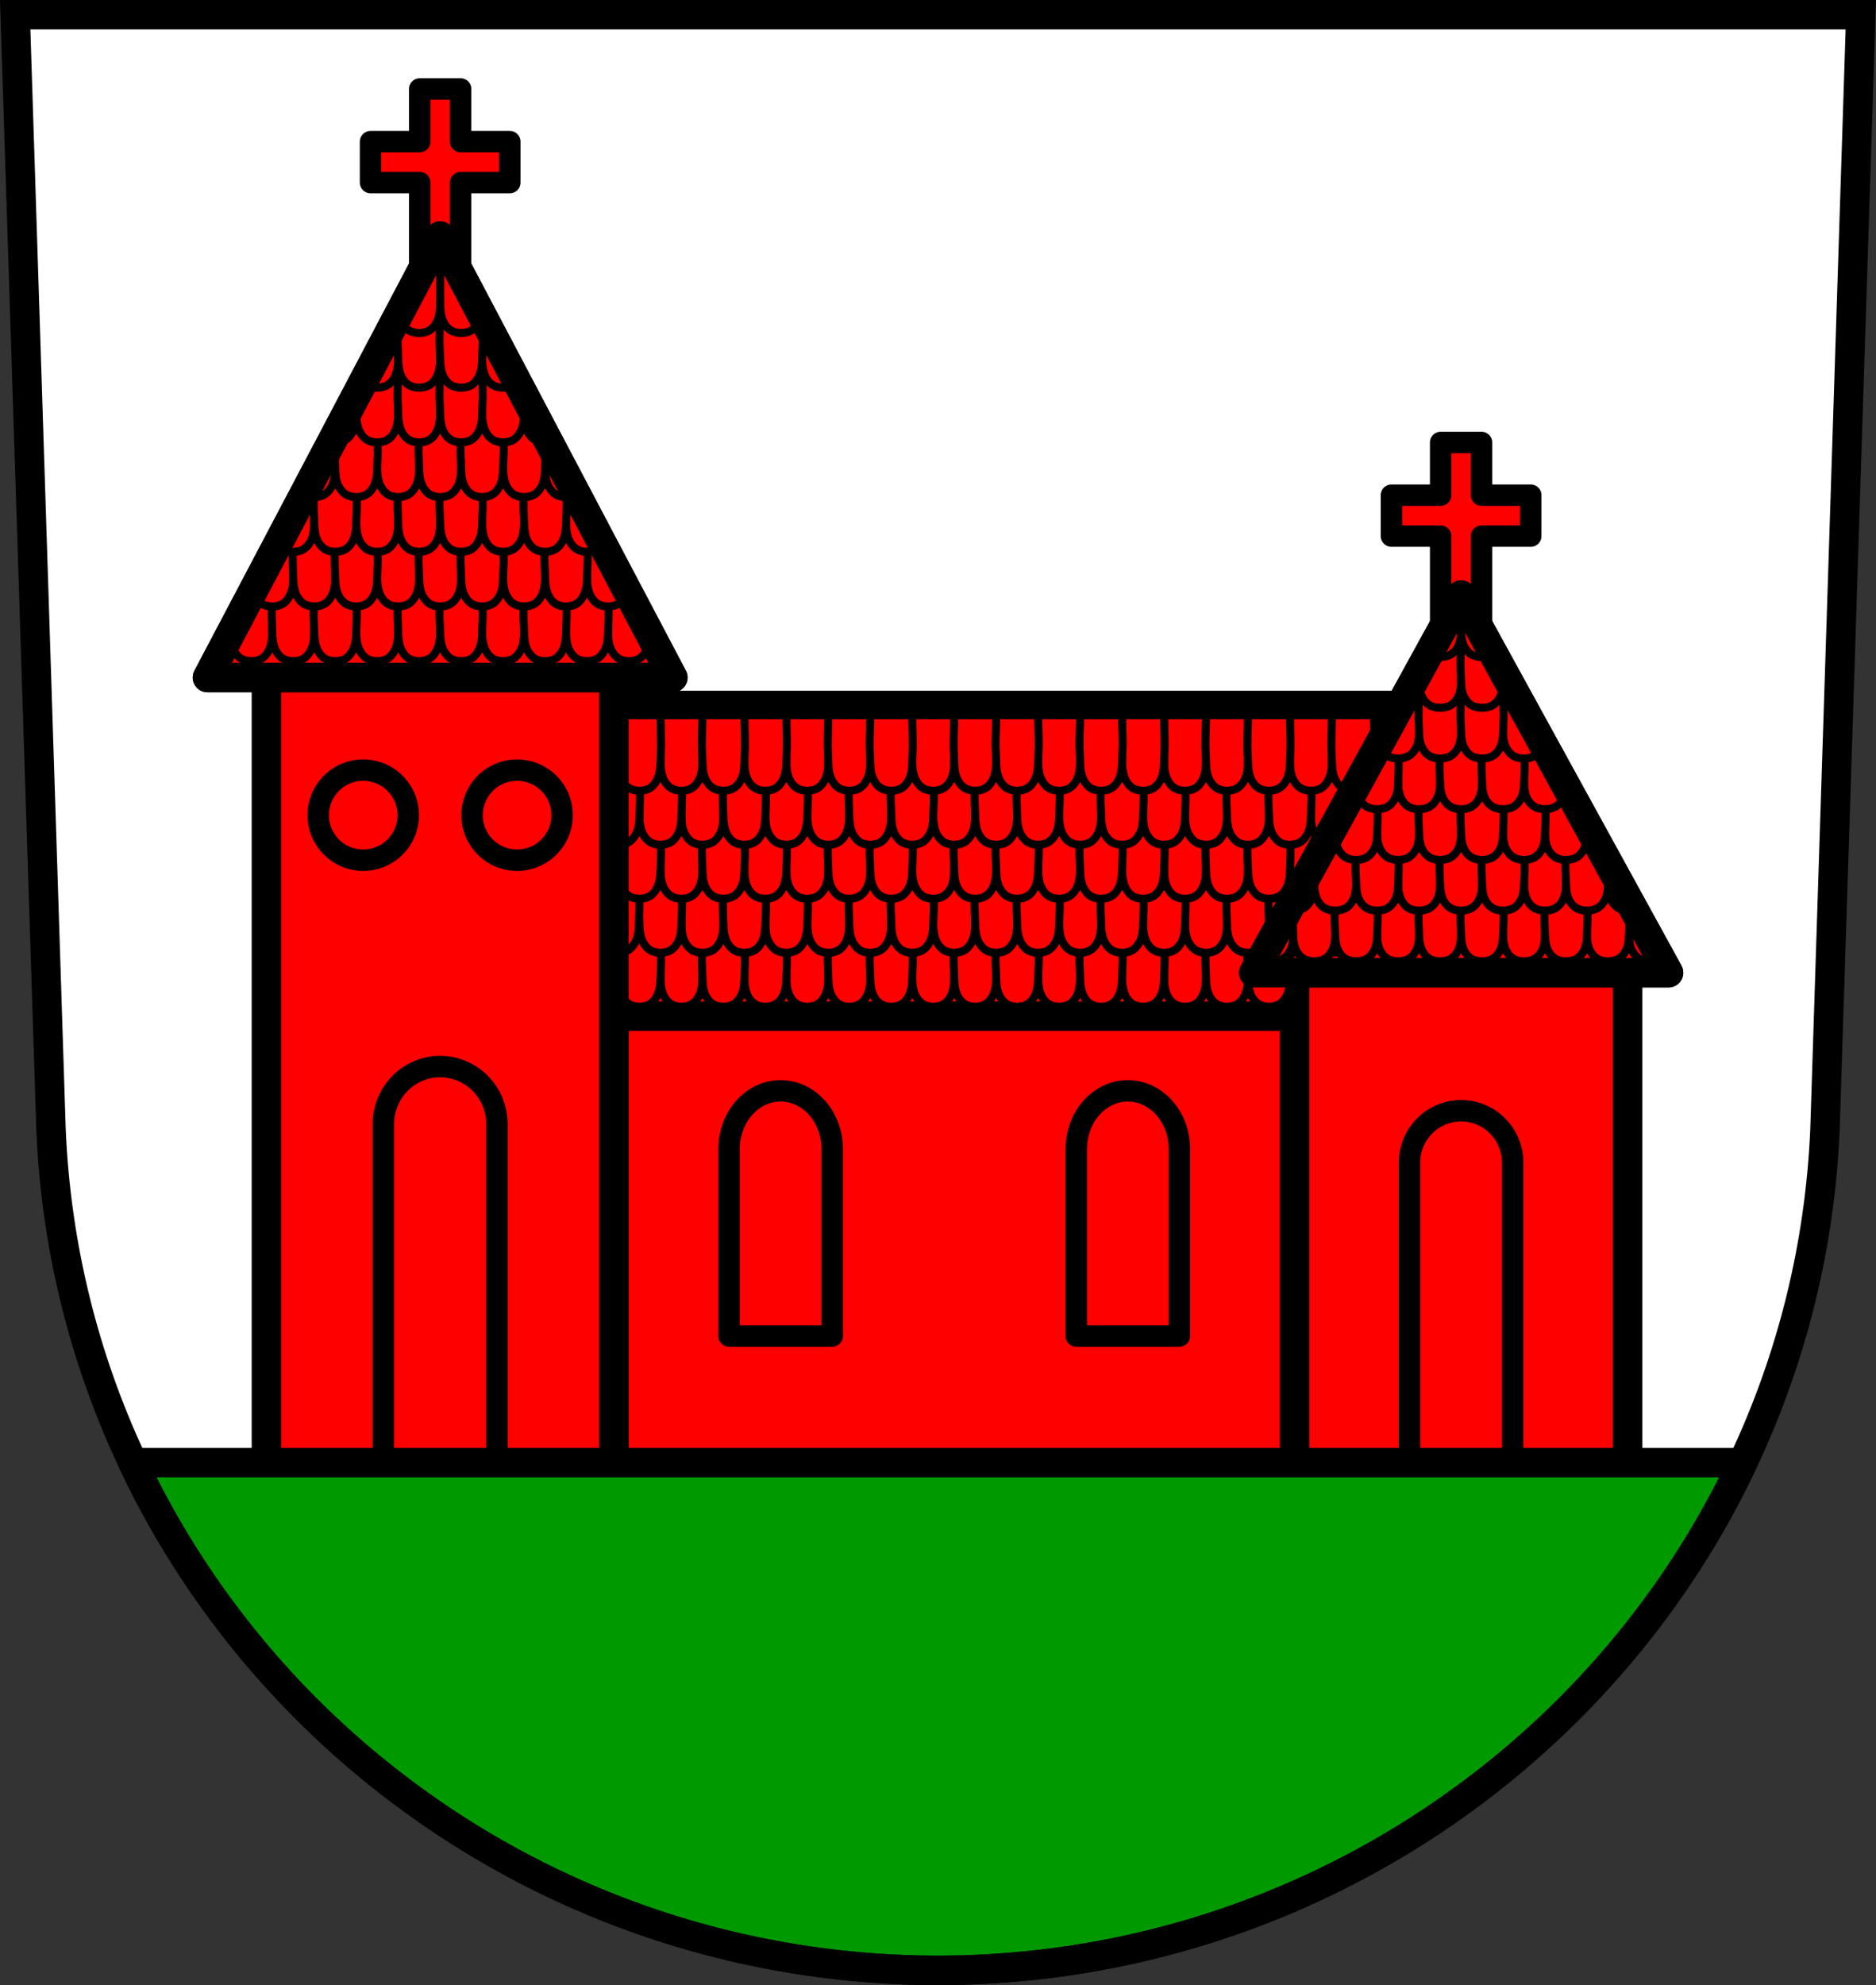 <svg xmlns="http://www.w3.org/2000/svg" width="701.33" height="741.77" viewBox="0 0 701.334 741.769" xmlns:xlink="http://www.w3.org/1999/xlink"><rect x="0" y="0" width="701.334" height="741.769" fill="#333333" stroke="none"/><defs><path id="a" d="M-555.58 329.89c.005 4.731-.403 9.468-.115 14.189.199 3.252-.125 6.746 1.268 9.691.721 1.525 1.913 3.02 3.461 3.693 1.976.856 4.485.856 6.461 0 1.549-.671 2.742-2.168 3.463-3.693 1.393-2.945 1.069-6.439 1.268-9.691.288-4.721-.12-9.459-.115-14.189h-7.846z" stroke-linejoin="round" stroke="#000" fill-rule="evenodd" fill="red" stroke-linecap="round" stroke-width="3"/><path id="c" d="M-571.27 329.89c.005 4.731-.403 9.468-.115 14.189.199 3.252-.125 6.746 1.268 9.691.721 1.525 1.913 3.02 3.461 3.693 1.976.856 4.485.856 6.461 0 1.549-.671 2.742-2.168 3.463-3.693 1.393-2.945 1.069-6.439 1.268-9.691.288-4.721-.12-9.459-.115-14.189h-7.846z" stroke-linejoin="round" stroke="#000" fill-rule="evenodd" fill="red" stroke-linecap="round" stroke-width="3"/><path id="d" d="M-492.82 329.89c.005 4.731-.403 9.468-.115 14.189.199 3.252-.125 6.746 1.268 9.691.721 1.525 1.913 3.02 3.461 3.693 1.976.856 4.485.856 6.461 0 1.549-.671 2.742-2.168 3.463-3.693 1.393-2.945 1.069-6.439 1.268-9.691.288-4.721-.12-9.459-.115-14.189h-7.846z" stroke-linejoin="round" stroke="#000" fill-rule="evenodd" fill="red" stroke-linecap="round" stroke-width="3"/><path id="e" d="M-602.64 329.89c.005 4.731-.403 9.468-.115 14.189.199 3.252-.125 6.746 1.268 9.691.721 1.525 1.913 3.02 3.461 3.693 1.976.856 4.485.856 6.461 0 1.549-.671 2.742-2.168 3.463-3.693 1.393-2.945 1.069-6.439 1.268-9.691.288-4.721-.12-9.459-.115-14.189h-7.846z" stroke-linejoin="round" stroke="#000" fill-rule="evenodd" fill="red" stroke-linecap="round" stroke-width="3"/><path id="f" d="M-618.33 329.89c.005 4.731-.403 9.468-.115 14.189.199 3.252-.125 6.746 1.268 9.691.721 1.525 1.913 3.02 3.461 3.693 1.976.856 4.485.856 6.461 0 1.549-.671 2.742-2.168 3.463-3.693 1.393-2.945 1.069-6.439 1.268-9.691.288-4.721-.12-9.459-.115-14.189h-7.846z" stroke-linejoin="round" stroke="#000" fill-rule="evenodd" fill="red" stroke-linecap="round" stroke-width="3"/><path id="g" d="M-398.68 329.89c.005 4.731-.403 9.468-.115 14.189.199 3.252-.125 6.746 1.268 9.691.721 1.525 1.913 3.02 3.461 3.693 1.976.856 4.485.856 6.461 0 1.549-.671 2.742-2.168 3.463-3.693 1.393-2.945 1.069-6.439 1.268-9.691.288-4.721-.12-9.459-.115-14.189h-7.846z" stroke-linejoin="round" stroke="#000" fill-rule="evenodd" fill="red" stroke-linecap="round" stroke-width="3"/><path id="h" d="M-367.3 329.89c.005 4.731-.403 9.468-.115 14.189.199 3.252-.125 6.746 1.268 9.691.721 1.525 1.913 3.02 3.461 3.693 1.976.856 4.485.856 6.461 0 1.549-.671 2.742-2.168 3.463-3.693 1.393-2.945 1.069-6.439 1.268-9.691.288-4.721-.12-9.459-.115-14.189h-7.846z" stroke-linejoin="round" stroke="#000" fill-rule="evenodd" fill="red" stroke-linecap="round" stroke-width="3"/><path id="i" d="M-461.44 329.89c.005 4.731-.403 9.468-.115 14.189.199 3.252-.125 6.746 1.268 9.691.721 1.525 1.913 3.02 3.461 3.693 1.976.856 4.485.856 6.461 0 1.549-.671 2.742-2.168 3.463-3.693 1.393-2.945 1.069-6.439 1.268-9.691.288-4.721-.12-9.459-.115-14.189h-7.846z" stroke-linejoin="round" stroke="#000" fill-rule="evenodd" fill="red" stroke-linecap="round" stroke-width="3"/><path id="j" d="M-477.13 329.89c.005 4.731-.403 9.468-.115 14.189.199 3.252-.125 6.746 1.268 9.691.721 1.525 1.913 3.02 3.461 3.693 1.976.856 4.485.856 6.461 0 1.549-.671 2.742-2.168 3.463-3.693 1.393-2.945 1.069-6.439 1.268-9.691.288-4.721-.12-9.459-.115-14.189h-7.846z" stroke-linejoin="round" stroke="#000" fill-rule="evenodd" fill="red" stroke-linecap="round" stroke-width="3"/><path id="b" d="M-539.89 329.89c.005 4.731-.403 9.468-.115 14.189.199 3.252-.125 6.746 1.268 9.691.721 1.525 1.913 3.02 3.461 3.693 1.976.856 4.485.856 6.461 0 1.549-.671 2.742-2.168 3.463-3.693 1.393-2.945 1.069-6.439 1.268-9.691.288-4.721-.12-9.459-.115-14.189h-7.846z" stroke-linejoin="round" fill-rule="evenodd" stroke-linecap="round" stroke-width="3"/></defs><g fill-rule="evenodd"><path d="m5.678 5.5 13.398 416.62c7.415 175.25 153.92 314.05 331.59 314.14 177.51-.215 324.07-139.06 331.59-314.14L695.654 5.5h-344.98z" fill="#fff"/><g fill="red" stroke="#000" stroke-linejoin="round" stroke-width="11"><path d="M217.32 263.608h320.71v144.67H205.12v-144.67z"/><path d="m546.23 222.308-77.55 141.17h155.1l-77.55-141.17z" stroke-linecap="round"/></g></g><g stroke="#000"><g fill="red"><g stroke-linejoin="round" stroke-linecap="round"><g stroke-width="11"><path d="M229.52 379.718h254.45v182.72H229.52zM483.97 363.478h124.52v198.96H483.97z"/></g><g stroke-width="8"><path d="M546.226 415.049a19.282 19.38 0 0 0-19.281 19.379v124.26h38.564v-124.26a19.282 19.38 0 0 0-19.284-19.379zM291.843 407.612a19.282 21.753 0 0 0-19.284 21.751v69.873h38.564v-69.873a19.282 21.753 0 0 0-19.28-21.751zm129.802 0a19.282 21.753 0 0 0-19.283 21.751v69.873h38.564v-69.873a19.282 21.753 0 0 0-19.281-21.751zM538.58 165.338v19.691h-18.396v15.295h18.396v31.98h15.295v-31.98h18.395v-15.295h-18.395v-19.691H538.58z"/></g><g fill-rule="evenodd" stroke-width="3"><path d="M293.98 347.978c.005 4.731-.403 9.468-.115 14.189.199 3.252-.125 6.746 1.268 9.691.721 1.525 1.913 3.02 3.461 3.693 1.976.856 4.485.856 6.461 0 1.549-.671 2.742-2.168 3.463-3.693 1.393-2.945 1.069-6.439 1.268-9.691.288-4.721-.12-9.459-.115-14.189h-7.846z"/><path d="M309.67 347.978c.005 4.731-.403 9.468-.115 14.189.199 3.252-.125 6.746 1.268 9.691.721 1.525 1.913 3.02 3.461 3.693 1.976.856 4.485.856 6.461 0 1.549-.671 2.742-2.168 3.463-3.693 1.393-2.945 1.069-6.439 1.268-9.691.288-4.721-.12-9.459-.115-14.189h-7.846zM278.29 347.978c.005 4.731-.403 9.468-.115 14.189.199 3.252-.125 6.746 1.268 9.691.721 1.525 1.913 3.02 3.461 3.693 1.976.856 4.485.856 6.461 0 1.549-.671 2.742-2.168 3.463-3.693 1.393-2.945 1.069-6.439 1.268-9.691.288-4.721-.12-9.459-.115-14.189h-7.846zM341.05 347.978c.005 4.731-.403 9.468-.115 14.189.199 3.252-.125 6.746 1.268 9.691.721 1.525 1.913 3.02 3.461 3.693 1.976.856 4.485.856 6.461 0 1.549-.671 2.742-2.168 3.463-3.693 1.393-2.945 1.069-6.439 1.268-9.691.288-4.721-.12-9.459-.115-14.189h-7.846z"/><path d="M356.74 347.978c.005 4.731-.403 9.468-.115 14.189.199 3.252-.125 6.746 1.268 9.691.721 1.525 1.913 3.02 3.461 3.693 1.976.856 4.485.856 6.461 0 1.549-.671 2.742-2.168 3.463-3.693 1.393-2.945 1.069-6.439 1.268-9.691.288-4.721-.12-9.459-.115-14.189h-7.846zM325.36 347.978c.005 4.731-.403 9.468-.115 14.189.199 3.252-.125 6.746 1.268 9.691.721 1.525 1.913 3.02 3.461 3.693 1.976.856 4.485.856 6.461 0 1.549-.671 2.742-2.168 3.463-3.693 1.393-2.945 1.069-6.439 1.268-9.691.288-4.721-.12-9.459-.115-14.189h-7.846zM246.91 347.978c.005 4.731-.403 9.468-.115 14.189.199 3.252-.125 6.746 1.268 9.691.721 1.525 1.913 3.02 3.461 3.693 1.976.856 4.485.856 6.461 0 1.549-.671 2.742-2.168 3.463-3.693 1.393-2.945 1.069-6.439 1.268-9.691.288-4.721-.12-9.459-.115-14.189h-7.846z"/><path d="M262.6 347.978c.005 4.731-.403 9.468-.115 14.189.199 3.252-.125 6.746 1.268 9.691.721 1.525 1.913 3.02 3.461 3.693 1.976.856 4.485.856 6.461 0 1.549-.671 2.742-2.168 3.463-3.693 1.393-2.945 1.069-6.439 1.268-9.691.288-4.721-.12-9.459-.115-14.189h-7.846zM231.22 347.978c.005 4.731-.403 9.468-.115 14.189.199 3.252-.125 6.746 1.268 9.691.721 1.525 1.913 3.02 3.461 3.693 1.976.856 4.485.856 6.461 0 1.549-.671 2.742-2.168 3.463-3.693 1.393-2.945 1.069-6.439 1.268-9.691.288-4.721-.12-9.459-.115-14.189h-7.846zM435.18 347.978c.005 4.731-.403 9.468-.115 14.189.199 3.252-.125 6.746 1.268 9.691.721 1.525 1.913 3.02 3.461 3.693 1.976.856 4.485.856 6.461 0 1.549-.671 2.742-2.168 3.463-3.693 1.393-2.945 1.069-6.439 1.268-9.691.288-4.721-.12-9.459-.115-14.189h-7.846z"/><path d="M450.87 347.978c.005 4.731-.403 9.468-.115 14.189.199 3.252-.125 6.746 1.268 9.691.721 1.525 1.913 3.02 3.461 3.693 1.976.856 4.485.856 6.461 0 1.549-.671 2.742-2.168 3.463-3.693 1.393-2.945 1.069-6.439 1.268-9.691.288-4.721-.12-9.459-.115-14.189h-7.846zM419.49 347.978c.005 4.731-.403 9.468-.115 14.189.199 3.252-.125 6.746 1.268 9.691.721 1.525 1.913 3.02 3.461 3.693 1.976.856 4.485.856 6.461 0 1.549-.671 2.742-2.168 3.463-3.693 1.393-2.945 1.069-6.439 1.268-9.691.288-4.721-.12-9.459-.115-14.189h-7.846z"/><path d="M466.56 347.978c.005 4.731-.403 9.468-.115 14.189.199 3.252-.125 6.746 1.268 9.691.721 1.525 1.913 3.02 3.461 3.693 1.976.856 4.485.856 6.461 0 1.549-.671 2.742-2.168 3.463-3.693 1.393-2.945 1.069-6.439 1.268-9.691.288-4.721-.12-9.459-.115-14.189h-7.846zM388.11 347.978c.005 4.731-.403 9.468-.115 14.189.199 3.252-.125 6.746 1.268 9.691.721 1.525 1.913 3.02 3.461 3.693 1.976.856 4.485.856 6.461 0 1.549-.671 2.742-2.168 3.463-3.693 1.393-2.945 1.069-6.439 1.268-9.691.288-4.721-.12-9.459-.115-14.189h-7.846z"/><path d="M403.8 347.978c.005 4.731-.403 9.468-.115 14.189.199 3.252-.125 6.746 1.268 9.691.721 1.525 1.913 3.02 3.461 3.693 1.976.856 4.485.856 6.461 0 1.549-.671 2.742-2.168 3.463-3.693 1.393-2.945 1.069-6.439 1.268-9.691.288-4.721-.12-9.459-.115-14.189h-7.846zM372.42 347.978c.005 4.731-.403 9.468-.115 14.189.199 3.252-.125 6.746 1.268 9.691.721 1.525 1.913 3.02 3.461 3.693 1.976.856 4.485.856 6.461 0 1.549-.671 2.742-2.168 3.463-3.693 1.393-2.945 1.069-6.439 1.268-9.691.288-4.721-.12-9.459-.115-14.189h-7.846z"/></g></g><g transform="translate(857.4 -2.087)"><use xlink:href="#a"/><use xlink:href="#b"/><use xlink:href="#c"/><path d="M-508.51 329.89c.005 4.731-.403 9.468-.115 14.189.199 3.252-.125 6.746 1.268 9.691.721 1.525 1.913 3.02 3.461 3.693 1.976.856 4.485.856 6.461 0 1.549-.671 2.742-2.168 3.463-3.693 1.393-2.945 1.069-6.439 1.268-9.691.288-4.721-.12-9.459-.115-14.189h-7.846z" fill-rule="evenodd" stroke-linejoin="round" stroke-linecap="round" stroke-width="3"/><use xlink:href="#d"/><path d="M-524.2 329.89c.005 4.731-.403 9.468-.115 14.189.199 3.252-.125 6.746 1.268 9.691.721 1.525 1.913 3.02 3.461 3.693 1.976.856 4.485.856 6.461 0 1.549-.671 2.742-2.168 3.463-3.693 1.393-2.945 1.069-6.439 1.268-9.691.288-4.721-.12-9.459-.115-14.189h-7.846z" fill-rule="evenodd" stroke-linejoin="round" stroke-linecap="round" stroke-width="3"/><use xlink:href="#e"/><path d="M-586.95 329.89c.005 4.731-.403 9.468-.115 14.189.199 3.252-.125 6.746 1.268 9.691.721 1.525 1.913 3.02 3.461 3.693 1.976.856 4.485.856 6.461 0 1.549-.671 2.742-2.168 3.463-3.693 1.393-2.945 1.069-6.439 1.268-9.691.288-4.721-.12-9.459-.115-14.189h-7.846z" fill-rule="evenodd" stroke-linejoin="round" stroke-linecap="round" stroke-width="3"/><use xlink:href="#f"/><path d="M-414.37 329.89c.005 4.731-.403 9.468-.115 14.189.199 3.252-.125 6.746 1.268 9.691.721 1.525 1.913 3.02 3.461 3.693 1.976.856 4.485.856 6.461 0 1.549-.671 2.742-2.168 3.463-3.693 1.393-2.945 1.069-6.439 1.268-9.691.288-4.721-.12-9.459-.115-14.189h-7.846z" fill-rule="evenodd" stroke-linejoin="round" stroke-linecap="round" stroke-width="3"/><use xlink:href="#g"/><path d="M-430.06 329.89c.005 4.731-.403 9.468-.115 14.189.199 3.252-.125 6.746 1.268 9.691.721 1.525 1.913 3.02 3.461 3.693 1.976.856 4.485.856 6.461 0 1.549-.671 2.742-2.168 3.463-3.693 1.393-2.945 1.069-6.439 1.268-9.691.288-4.721-.12-9.459-.115-14.189h-7.846z" fill-rule="evenodd" stroke-linejoin="round" stroke-linecap="round" stroke-width="3"/><use xlink:href="#h"/><path d="M-382.99 329.89c.005 4.731-.403 9.468-.115 14.189.199 3.252-.125 6.746 1.268 9.691.721 1.525 1.913 3.02 3.461 3.693 1.976.856 4.485.856 6.461 0 1.549-.671 2.742-2.168 3.463-3.693 1.393-2.945 1.069-6.439 1.268-9.691.288-4.721-.12-9.459-.115-14.189h-7.846z" fill-rule="evenodd" stroke-linejoin="round" stroke-linecap="round" stroke-width="3"/><use xlink:href="#i"/><path d="M-445.75 329.89c.005 4.731-.403 9.468-.115 14.189.199 3.252-.125 6.746 1.268 9.691.721 1.525 1.913 3.02 3.461 3.693 1.976.856 4.485.856 6.461 0 1.549-.671 2.742-2.168 3.463-3.693 1.393-2.945 1.069-6.439 1.268-9.691.288-4.721-.12-9.459-.115-14.189h-7.846z" fill-rule="evenodd" stroke-linejoin="round" stroke-linecap="round" stroke-width="3"/><use xlink:href="#j"/></g><path d="M223.14 327.798c.005 4.731-.403 9.468-.115 14.189.199 3.252-.125 6.746 1.268 9.691.721 1.525 1.913 3.02 3.461 3.693 1.976.856 4.485.856 6.461 0 1.549-.671 2.742-2.168 3.463-3.693 1.393-2.945 1.069-6.439 1.268-9.691.288-4.721-.12-9.459-.115-14.189h-7.846z" fill-rule="evenodd" stroke-linejoin="round" stroke-linecap="round" stroke-width="3"/><g transform="translate(849.55 -22.272)"><use xlink:href="#a"/><use xlink:href="#b"/><use xlink:href="#c"/><path d="M-508.51 329.89c.005 4.731-.403 9.468-.115 14.189.199 3.252-.125 6.746 1.268 9.691.721 1.525 1.913 3.02 3.461 3.693 1.976.856 4.485.856 6.461 0 1.549-.671 2.742-2.168 3.463-3.693 1.393-2.945 1.069-6.439 1.268-9.691.288-4.721-.12-9.459-.115-14.189h-7.846z" fill="red" fill-rule="evenodd" stroke="#000" stroke-linejoin="round" stroke-linecap="round" stroke-width="3" id="k"/><use xlink:href="#d"/><path d="M-524.2 329.89c.005 4.731-.403 9.468-.115 14.189.199 3.252-.125 6.746 1.268 9.691.721 1.525 1.913 3.02 3.461 3.693 1.976.856 4.485.856 6.461 0 1.549-.671 2.742-2.168 3.463-3.693 1.393-2.945 1.069-6.439 1.268-9.691.288-4.721-.12-9.459-.115-14.189h-7.846z" fill="red" fill-rule="evenodd" stroke="#000" stroke-linejoin="round" stroke-linecap="round" stroke-width="3" id="l"/><use xlink:href="#e"/><path d="M-586.95 329.89c.005 4.731-.403 9.468-.115 14.189.199 3.252-.125 6.746 1.268 9.691.721 1.525 1.913 3.02 3.461 3.693 1.976.856 4.485.856 6.461 0 1.549-.671 2.742-2.168 3.463-3.693 1.393-2.945 1.069-6.439 1.268-9.691.288-4.721-.12-9.459-.115-14.189h-7.846z" fill="red" fill-rule="evenodd" stroke="#000" stroke-linejoin="round" stroke-linecap="round" stroke-width="3" id="m"/><use xlink:href="#f"/><path d="M-414.37 329.89c.005 4.731-.403 9.468-.115 14.189.199 3.252-.125 6.746 1.268 9.691.721 1.525 1.913 3.02 3.461 3.693 1.976.856 4.485.856 6.461 0 1.549-.671 2.742-2.168 3.463-3.693 1.393-2.945 1.069-6.439 1.268-9.691.288-4.721-.12-9.459-.115-14.189h-7.846z" fill="red" fill-rule="evenodd" stroke="#000" stroke-linejoin="round" stroke-linecap="round" stroke-width="3" id="n"/><use xlink:href="#g"/><path d="M-430.06 329.89c.005 4.731-.403 9.468-.115 14.189.199 3.252-.125 6.746 1.268 9.691.721 1.525 1.913 3.02 3.461 3.693 1.976.856 4.485.856 6.461 0 1.549-.671 2.742-2.168 3.463-3.693 1.393-2.945 1.069-6.439 1.268-9.691.288-4.721-.12-9.459-.115-14.189h-7.846z" fill="red" fill-rule="evenodd" stroke="#000" stroke-linejoin="round" stroke-linecap="round" stroke-width="3" id="o"/><use xlink:href="#h"/><path d="M-351.61 329.89c.005 4.731-.403 9.468-.115 14.189.199 3.252-.125 6.746 1.268 9.691.721 1.525 1.913 3.02 3.461 3.693 1.976.856 4.485.856 6.461 0 1.549-.671 2.742-2.168 3.463-3.693 1.393-2.945 1.069-6.439 1.268-9.691.288-4.721-.12-9.459-.115-14.189h-7.846z" fill="red" fill-rule="evenodd" stroke="#000" stroke-linejoin="round" stroke-linecap="round" stroke-width="3" id="p"/><path d="M-382.99 329.89c.005 4.731-.403 9.468-.115 14.189.199 3.252-.125 6.746 1.268 9.691.721 1.525 1.913 3.02 3.461 3.693 1.976.856 4.485.856 6.461 0 1.549-.671 2.742-2.168 3.463-3.693 1.393-2.945 1.069-6.439 1.268-9.691.288-4.721-.12-9.459-.115-14.189h-7.846z" fill="red" fill-rule="evenodd" stroke="#000" stroke-linejoin="round" stroke-linecap="round" stroke-width="3" id="q"/><use xlink:href="#i"/><path d="M-445.75 329.89c.005 4.731-.403 9.468-.115 14.189.199 3.252-.125 6.746 1.268 9.691.721 1.525 1.913 3.02 3.461 3.693 1.976.856 4.485.856 6.461 0 1.549-.671 2.742-2.168 3.463-3.693 1.393-2.945 1.069-6.439 1.268-9.691.288-4.721-.12-9.459-.115-14.189h-7.846z" fill="red" fill-rule="evenodd" stroke="#000" stroke-linejoin="round" stroke-linecap="round" stroke-width="3" id="r"/><use xlink:href="#j"/></g><g fill-rule="evenodd" stroke-linejoin="round" stroke-linecap="round" stroke-width="3"><path d="M301.82 287.438c.005 4.731-.403 9.468-.115 14.189.199 3.252-.125 6.746 1.268 9.691.721 1.525 1.913 3.02 3.461 3.693 1.976.856 4.485.856 6.461 0 1.549-.671 2.742-2.168 3.463-3.693 1.393-2.945 1.069-6.439 1.268-9.691.288-4.721-.12-9.459-.115-14.189h-7.846z"/><path d="M317.51 287.438c.005 4.731-.403 9.468-.115 14.189.199 3.252-.125 6.746 1.268 9.691.721 1.525 1.913 3.02 3.461 3.693 1.976.856 4.485.856 6.461 0 1.549-.671 2.742-2.168 3.463-3.693 1.393-2.945 1.069-6.439 1.268-9.691.288-4.721-.12-9.459-.115-14.189h-7.846zM286.13 287.438c.005 4.731-.403 9.468-.115 14.189.199 3.252-.125 6.746 1.268 9.691.721 1.525 1.913 3.02 3.461 3.693 1.976.856 4.485.856 6.461 0 1.549-.671 2.742-2.168 3.463-3.693 1.393-2.945 1.069-6.439 1.268-9.691.288-4.721-.12-9.459-.115-14.189h-7.846zM348.89 287.438c.005 4.731-.403 9.468-.115 14.189.199 3.252-.125 6.746 1.268 9.691.721 1.525 1.913 3.02 3.461 3.693 1.976.856 4.485.856 6.461 0 1.549-.671 2.742-2.168 3.463-3.693 1.393-2.945 1.069-6.439 1.268-9.691.288-4.721-.12-9.459-.115-14.189h-7.846z"/><path d="M364.58 287.438c.005 4.731-.403 9.468-.115 14.189.199 3.252-.125 6.746 1.268 9.691.721 1.525 1.913 3.02 3.461 3.693 1.976.856 4.485.856 6.461 0 1.549-.671 2.742-2.168 3.463-3.693 1.393-2.945 1.069-6.439 1.268-9.691.288-4.721-.12-9.459-.115-14.189h-7.846zM333.2 287.438c.005 4.731-.403 9.468-.115 14.189.199 3.252-.125 6.746 1.268 9.691.721 1.525 1.913 3.02 3.461 3.693 1.976.856 4.485.856 6.461 0 1.549-.671 2.742-2.168 3.463-3.693 1.393-2.945 1.069-6.439 1.268-9.691.288-4.721-.12-9.459-.115-14.189h-7.846zM254.75 287.438c.005 4.731-.403 9.468-.115 14.189.199 3.252-.125 6.746 1.268 9.691.721 1.525 1.913 3.02 3.461 3.693 1.976.856 4.485.856 6.461 0 1.549-.671 2.742-2.168 3.463-3.693 1.393-2.945 1.069-6.439 1.268-9.691.288-4.721-.12-9.459-.115-14.189h-7.846z"/><path d="M270.44 287.438c.005 4.731-.403 9.468-.115 14.189.199 3.252-.125 6.746 1.268 9.691.721 1.525 1.913 3.02 3.461 3.693 1.976.856 4.485.856 6.461 0 1.549-.671 2.742-2.168 3.463-3.693 1.393-2.945 1.069-6.439 1.268-9.691.288-4.721-.12-9.459-.115-14.189h-7.846zM239.06 287.438c.005 4.731-.403 9.468-.115 14.189.199 3.252-.125 6.746 1.268 9.691.721 1.525 1.913 3.02 3.461 3.693 1.976.856 4.485.856 6.461 0 1.549-.671 2.742-2.168 3.463-3.693 1.393-2.945 1.069-6.439 1.268-9.691.288-4.721-.12-9.459-.115-14.189h-7.846zM443.03 287.438c.005 4.731-.403 9.468-.115 14.189.199 3.252-.125 6.746 1.268 9.691.721 1.525 1.913 3.02 3.461 3.693 1.976.856 4.485.856 6.461 0 1.549-.671 2.742-2.168 3.463-3.693 1.393-2.945 1.069-6.439 1.268-9.691.288-4.721-.12-9.459-.115-14.189h-7.846z"/><path d="M458.72 287.438c.005 4.731-.403 9.468-.115 14.189.199 3.252-.125 6.746 1.268 9.691.721 1.525 1.913 3.02 3.461 3.693 1.976.856 4.485.856 6.461 0 1.549-.671 2.742-2.168 3.463-3.693 1.393-2.945 1.069-6.439 1.268-9.691.288-4.721-.12-9.459-.115-14.189h-7.846zM427.34 287.438c.005 4.731-.403 9.468-.115 14.189.199 3.252-.125 6.746 1.268 9.691.721 1.525 1.913 3.02 3.461 3.693 1.976.856 4.485.856 6.461 0 1.549-.671 2.742-2.168 3.463-3.693 1.393-2.945 1.069-6.439 1.268-9.691.288-4.721-.12-9.459-.115-14.189h-7.846zM490.1 287.438c.005 4.731-.403 9.468-.115 14.189.199 3.252-.125 6.746 1.268 9.691.721 1.525 1.913 3.02 3.461 3.693 1.976.856 4.485.856 6.461 0 1.549-.671 2.742-2.168 3.463-3.693 1.393-2.945 1.069-6.439 1.268-9.691.288-4.721-.12-9.459-.115-14.189h-7.846z"/><path d="M474.41 287.438c.005 4.731-.403 9.468-.115 14.189.199 3.252-.125 6.746 1.268 9.691.721 1.525 1.913 3.02 3.461 3.693 1.976.856 4.485.856 6.461 0 1.549-.671 2.742-2.168 3.463-3.693 1.393-2.945 1.069-6.439 1.268-9.691.288-4.721-.12-9.459-.115-14.189h-7.846zM395.96 287.438c.005 4.731-.403 9.468-.115 14.189.199 3.252-.125 6.746 1.268 9.691.721 1.525 1.913 3.02 3.461 3.693 1.976.856 4.485.856 6.461 0 1.549-.671 2.742-2.168 3.463-3.693 1.393-2.945 1.069-6.439 1.268-9.691.288-4.721-.12-9.459-.115-14.189h-7.846z"/><path d="M411.65 287.438c.005 4.731-.403 9.468-.115 14.189.199 3.252-.125 6.746 1.268 9.691.721 1.525 1.913 3.02 3.461 3.693 1.976.856 4.485.856 6.461 0 1.549-.671 2.742-2.168 3.463-3.693 1.393-2.945 1.069-6.439 1.268-9.691.288-4.721-.12-9.459-.115-14.189h-7.846zM380.27 287.438c.005 4.731-.403 9.468-.115 14.189.199 3.252-.125 6.746 1.268 9.691.721 1.525 1.913 3.02 3.461 3.693 1.976.856 4.485.856 6.461 0 1.549-.671 2.742-2.168 3.463-3.693 1.393-2.945 1.069-6.439 1.268-9.691.288-4.721-.12-9.459-.115-14.189h-7.846zM223.37 287.438c.005 4.731-.403 9.468-.115 14.189.199 3.252-.125 6.746 1.268 9.691.721 1.525 1.913 3.02 3.461 3.693 1.976.856 4.485.856 6.461 0 1.549-.671 2.742-2.168 3.463-3.693 1.393-2.945 1.069-6.439 1.268-9.691.288-4.721-.12-9.459-.115-14.189h-7.846z"/></g><g transform="translate(849.55 -62.632)"><use xlink:href="#a"/><use xlink:href="#b"/><use xlink:href="#c"/><use xlink:href="#k"/><use xlink:href="#d"/><use xlink:href="#l"/><use xlink:href="#e"/><use xlink:href="#m"/><use xlink:href="#f"/><use xlink:href="#n"/><use xlink:href="#g"/><use xlink:href="#o"/><use xlink:href="#h"/><use xlink:href="#p"/><use xlink:href="#q"/><use xlink:href="#i"/><use xlink:href="#r"/><use xlink:href="#j"/></g><g fill-rule="evenodd" stroke-linejoin="round" stroke-linecap="round" stroke-width="3"><path d="m483.53 336.44-11.951 21.756c.261.163.53.311.816.426 1.976.794 4.485.794 6.461 0 1.549-.622 2.742-2.01 3.463-3.424 1.393-2.73 1.069-5.968 1.268-8.982.214-3.253.043-6.515-.057-9.775zm125.4 0c-.1 3.261-.271 6.522-.057 9.775.199 3.01-.125 6.252 1.268 8.982.721 1.414 1.913 2.802 3.461 3.424 1.976.794 4.485.794 6.461 0a5.25 5.25 0 0 0 .818-.426l-11.951-21.756z"/><path d="M483.47 333.068c.005 4.385-.403 8.776-.115 13.153.199 3.01-.125 6.253 1.268 8.983.721 1.414 1.913 2.802 3.461 3.423 1.976.794 4.485.794 6.461 0 1.549-.622 2.742-2.01 3.463-3.423 1.393-2.73 1.069-5.969 1.268-8.983.288-4.376-.12-8.768-.115-13.153h-7.846zM514.85 333.068c.005 4.385-.403 8.776-.115 13.153.199 3.01-.125 6.253 1.268 8.983.721 1.414 1.913 2.802 3.461 3.423 1.976.794 4.485.794 6.461 0 1.549-.622 2.742-2.01 3.463-3.423 1.393-2.73 1.069-5.969 1.268-8.983.288-4.376-.12-8.768-.115-13.153h-7.846z"/><path d="M530.54 333.068c.005 4.385-.403 8.776-.115 13.153.199 3.01-.125 6.253 1.268 8.983.721 1.414 1.913 2.802 3.461 3.423 1.976.794 4.485.794 6.461 0 1.549-.622 2.742-2.01 3.463-3.423 1.393-2.73 1.069-5.969 1.268-8.983.288-4.376-.12-8.768-.115-13.153h-7.846zM499.16 333.068c.005 4.385-.403 8.776-.115 13.153.199 3.01-.125 6.253 1.268 8.983.721 1.414 1.913 2.802 3.461 3.423 1.976.794 4.485.794 6.461 0 1.549-.622 2.742-2.01 3.463-3.423 1.393-2.73 1.069-5.969 1.268-8.983.288-4.376-.12-8.768-.115-13.153h-7.846zM593.29 333.068c.005 4.385-.403 8.776-.115 13.153.199 3.01-.125 6.253 1.268 8.983.721 1.414 1.913 2.802 3.461 3.423 1.976.794 4.485.794 6.461 0 1.549-.622 2.742-2.01 3.463-3.423 1.393-2.73 1.069-5.969 1.268-8.983.288-4.376-.12-8.768-.115-13.153h-7.846zM561.92 333.068c.005 4.385-.403 8.776-.115 13.153.199 3.01-.125 6.253 1.268 8.983.721 1.414 1.913 2.802 3.461 3.423 1.976.794 4.485.794 6.461 0 1.549-.622 2.742-2.01 3.463-3.423 1.393-2.73 1.069-5.969 1.268-8.983.288-4.376-.12-8.768-.115-13.153h-7.846z"/><path d="M577.6 333.068c.005 4.385-.403 8.776-.115 13.153.199 3.01-.125 6.253 1.268 8.983.721 1.414 1.913 2.802 3.461 3.423 1.976.794 4.485.794 6.461 0 1.549-.622 2.742-2.01 3.463-3.423 1.393-2.73 1.069-5.969 1.268-8.983.288-4.376-.12-8.768-.115-13.153h-7.846zM546.23 333.068c.005 4.385-.403 8.776-.115 13.153.199 3.01-.125 6.253 1.268 8.983.721 1.414 1.913 2.802 3.461 3.423 1.976.794 4.485.794 6.461 0 1.549-.622 2.742-2.01 3.463-3.423 1.393-2.73 1.069-5.969 1.268-8.983.288-4.376-.12-8.768-.115-13.153h-7.846zM600.96 321.93c-.038 1.78-.047 3.561.07 5.338.199 3.01-.125 6.252 1.268 8.982.721 1.414 1.913 2.802 3.461 3.424 1.563.628 3.457.75 5.16.385l-9.959-18.13zm-109.46.004-9.959 18.13c1.702.365 3.595.241 5.158-.387 1.549-.622 2.742-2.01 3.463-3.424 1.393-2.73 1.069-5.968 1.268-8.982.117-1.776.109-3.555.07-5.334z"/><path d="M491.31 314.118c.005 4.385-.403 8.776-.115 13.153.199 3.01-.125 6.253 1.268 8.983.721 1.414 1.913 2.802 3.461 3.423 1.976.794 4.485.794 6.461 0 1.549-.622 2.742-2.01 3.463-3.423 1.393-2.73 1.069-5.969 1.268-8.983.288-4.376-.12-8.768-.115-13.153h-7.846zM522.69 314.118c.005 4.385-.403 8.776-.115 13.153.198 3.01-.125 6.253 1.268 8.983.721 1.414 1.913 2.802 3.461 3.423 1.976.794 4.485.794 6.461 0 1.549-.622 2.742-2.01 3.463-3.423 1.393-2.73 1.069-5.969 1.268-8.983.288-4.376-.12-8.768-.115-13.153h-7.846z"/><path d="M538.38 314.118c.005 4.385-.403 8.776-.115 13.153.199 3.01-.125 6.253 1.268 8.983.721 1.414 1.913 2.802 3.461 3.423 1.976.794 4.485.794 6.461 0 1.549-.622 2.742-2.01 3.463-3.423 1.393-2.73 1.069-5.969 1.268-8.983.288-4.376-.12-8.768-.115-13.153h-7.846zM507 314.118c.005 4.385-.403 8.776-.115 13.153.199 3.01-.125 6.253 1.268 8.983.721 1.414 1.913 2.802 3.461 3.423 1.976.794 4.485.794 6.461 0 1.549-.622 2.742-2.01 3.463-3.423 1.393-2.73 1.069-5.969 1.268-8.983.288-4.376-.12-8.768-.115-13.153h-7.846zM569.76 314.118c.005 4.385-.403 8.776-.115 13.153.199 3.01-.125 6.253 1.268 8.983.721 1.414 1.913 2.802 3.461 3.423 1.976.794 4.485.794 6.461 0 1.549-.622 2.742-2.01 3.463-3.423 1.393-2.73 1.069-5.969 1.268-8.983.288-4.376-.12-8.768-.115-13.153h-7.846z"/><path d="M585.45 314.118c.005 4.385-.403 8.776-.115 13.153.199 3.01-.125 6.253 1.268 8.983.721 1.414 1.913 2.802 3.461 3.423 1.976.794 4.485.794 6.461 0 1.549-.622 2.742-2.01 3.463-3.423 1.393-2.73 1.069-5.969 1.268-8.983.288-4.376-.12-8.768-.115-13.153h-7.846zM554.07 314.118c.005 4.385-.403 8.776-.115 13.153.199 3.01-.125 6.253 1.268 8.983.721 1.414 1.913 2.802 3.461 3.423 1.976.794 4.485.794 6.461 0 1.549-.622 2.742-2.01 3.463-3.423 1.393-2.73 1.069-5.969 1.268-8.983.288-4.376-.12-8.768-.115-13.153h-7.846z"/><path d="m499.3 307.73-7.455 13.572c.94-.053 1.866-.237 2.697-.57 1.549-.622 2.742-2.01 3.463-3.424 1.393-2.73 1.069-5.97 1.268-8.984.013-.198.017-.396.027-.594zm93.85 0c.001.198.014.396.027.594.199 3.01-.125 6.254 1.268 8.984.721 1.414 1.913 2.802 3.461 3.424.831.334 1.759.517 2.699.57l-7.455-13.572zM514.85 295.168c.005 4.385-.403 8.776-.115 13.153.199 3.01-.125 6.253 1.268 8.983.721 1.414 1.913 2.802 3.461 3.423 1.976.794 4.485.794 6.461 0 1.549-.622 2.742-2.01 3.463-3.423 1.393-2.73 1.069-5.969 1.268-8.983.288-4.376-.12-8.768-.115-13.153h-7.846z"/><path d="M530.54 295.168c.005 4.385-.403 8.776-.115 13.153.199 3.01-.125 6.253 1.268 8.983.721 1.414 1.913 2.802 3.461 3.423 1.976.794 4.485.794 6.461 0 1.549-.622 2.742-2.01 3.463-3.423 1.393-2.73 1.069-5.969 1.268-8.983.288-4.376-.12-8.768-.115-13.153h-7.846zM506.2 295.17l-7.164 13.04c.002.038.003.076.006.113.199 3.01-.125 6.254 1.268 8.984.721 1.414 1.913 2.8 3.461 3.422 1.976.794 4.485.794 6.461 0 1.549-.622 2.742-2.01 3.463-3.422 1.393-2.73 1.069-5.97 1.268-8.984.288-4.376-.12-8.768-.115-13.152h-8.647zm71.4 0c.005 4.385-.403 8.776-.115 13.152.199 3.01-.125 6.254 1.268 8.984.721 1.414 1.913 2.8 3.461 3.422 1.976.794 4.485.794 6.461 0 1.549-.622 2.742-2.01 3.463-3.422 1.393-2.73 1.069-5.97 1.268-8.984.002-.038.003-.076.006-.113l-7.164-13.04h-8.647z"/><path d="M561.92 295.168c.005 4.385-.403 8.776-.115 13.153.199 3.01-.125 6.253 1.268 8.983.721 1.414 1.913 2.802 3.461 3.423 1.976.794 4.485.794 6.461 0 1.549-.622 2.742-2.01 3.463-3.423 1.393-2.73 1.069-5.969 1.268-8.983.288-4.376-.12-8.768-.115-13.153h-7.846z"/><path d="M546.23 295.168c.005 4.385-.403 8.776-.115 13.153.199 3.01-.125 6.253 1.268 8.983.721 1.414 1.913 2.802 3.461 3.423 1.976.794 4.485.794 6.461 0 1.549-.622 2.742-2.01 3.463-3.423 1.393-2.73 1.069-5.969 1.268-8.983.288-4.376-.12-8.768-.115-13.153h-7.846zM585.52 293.82c.112 1.58.369 3.126 1.088 4.535.683 1.339 1.791 2.645 3.221 3.309l-4.309-7.844zm-78.58.004-4.305 7.838c1.427-.665 2.535-1.97 3.217-3.307.718-1.408.976-2.953 1.088-4.531zM522.69 276.228c.005 4.385-.403 8.776-.115 13.153.198 3.01-.125 6.253 1.268 8.983.721 1.414 1.913 2.802 3.461 3.423 1.976.794 4.485.794 6.461 0 1.549-.622 2.742-2.01 3.463-3.423 1.393-2.73 1.069-5.969 1.268-8.983.288-4.376-.12-8.768-.115-13.153h-7.846z"/><path d="M538.38 276.228c.005 4.385-.403 8.776-.115 13.153.199 3.01-.125 6.253 1.268 8.983.721 1.414 1.913 2.802 3.461 3.423 1.976.794 4.485.794 6.461 0 1.549-.622 2.742-2.01 3.463-3.423 1.393-2.73 1.069-5.969 1.268-8.983.288-4.376-.12-8.768-.115-13.153h-7.846zM516.61 276.22l-9.553 17.391c.104 1.653.347 3.274 1.098 4.746.721 1.414 1.913 2.802 3.461 3.424 1.976.794 4.485.794 6.461 0 1.549-.622 2.742-2.01 3.463-3.424 1.393-2.73 1.069-5.968 1.268-8.982.288-4.376-.12-8.769-.115-13.154h-6.082zm53.15 0c.005 4.385-.403 8.778-.115 13.154.199 3.01-.125 6.252 1.268 8.982.721 1.414 1.913 2.802 3.461 3.424 1.976.794 4.485.794 6.461 0 1.549-.622 2.742-2.01 3.463-3.424.751-1.473.994-3.096 1.098-4.75l-9.551-17.387h-6.084z"/><path d="M554.07 276.228c.005 4.385-.403 8.776-.115 13.153.199 3.01-.125 6.253 1.268 8.983.721 1.414 1.913 2.802 3.461 3.423 1.976.794 4.485.794 6.461 0 1.549-.622 2.742-2.01 3.463-3.423 1.393-2.73 1.069-5.969 1.268-8.983.288-4.376-.12-8.768-.115-13.153h-7.846z"/><path d="m527.02 257.28-11.506 20.943c.135.406.291.804.488 1.191.721 1.414 1.913 2.802 3.461 3.424 1.976.794 4.485.794 6.461 0 1.549-.622 2.742-2.01 3.463-3.424 1.393-2.73 1.069-5.968 1.268-8.982.288-4.376-.12-8.768-.115-13.152h-3.52zm34.898 0c.005 4.385-.403 8.776-.115 13.152.199 3.01-.125 6.252 1.268 8.982.721 1.414 1.913 2.802 3.461 3.424 1.976.794 4.485.794 6.461 0 1.549-.622 2.742-2.01 3.463-3.424.198-.387.353-.786.488-1.191l-11.506-20.943h-3.52z"/><path d="M530.54 257.278c.005 4.385-.403 8.776-.115 13.153.199 3.01-.125 6.253 1.268 8.983.721 1.414 1.913 2.802 3.461 3.423 1.976.794 4.485.794 6.461 0 1.549-.622 2.742-2.01 3.463-3.423 1.393-2.73 1.069-5.969 1.268-8.983.288-4.376-.12-8.768-.115-13.153h-7.846z"/><path d="M546.23 257.278c.005 4.385-.403 8.776-.115 13.153.199 3.01-.125 6.253 1.268 8.983.721 1.414 1.913 2.802 3.461 3.423 1.976.794 4.485.794 6.461 0 1.549-.622 2.742-2.01 3.463-3.423 1.393-2.73 1.069-5.969 1.268-8.983.288-4.376-.12-8.768-.115-13.153h-7.846zM530.69 250.61l-7.615 13.861c.994-.04 1.977-.226 2.854-.578 1.549-.622 2.742-2.01 3.463-3.424 1.393-2.73 1.069-5.968 1.268-8.982.019-.292.018-.585.031-.877zm31.09 0c.013.292.012.585.031.877.199 3.01-.125 6.252 1.268 8.982.721 1.414 1.913 2.802 3.461 3.424.878.352 1.861.541 2.855.58l-7.615-13.863z"/><path d="m537.43 238.33-7.02 12.783c.007.123.009.246.018.369.199 3.01-.125 6.254 1.268 8.984.721 1.414 1.913 2.8 3.461 3.422 1.976.794 4.485.794 6.461 0 1.549-.622 2.742-2.01 3.463-3.422 1.393-2.73 1.069-5.97 1.268-8.984.288-4.376-.12-8.768-.115-13.152h-8.801z"/><path d="M546.23 238.33c.005 4.385-.403 8.776-.115 13.152.199 3.01-.125 6.254 1.268 8.984.721 1.414 1.913 2.8 3.461 3.422 1.976.794 4.485.794 6.461 0 1.549-.622 2.742-2.01 3.463-3.422 1.393-2.73 1.069-5.97 1.268-8.984.008-.124.011-.247.018-.371l-7.02-12.781h-8.801z"/><path d="m546.23 222.31-12.12 22.06c.328.226.675.422 1.045.57 1.976.794 4.485.794 6.461 0 1.549-.622 2.742-2.01 3.463-3.424.943-1.849 1.088-3.932 1.152-6.02.064 2.088.21 4.171 1.152 6.02.721 1.414 1.913 2.802 3.461 3.424 1.976.794 4.485.794 6.461 0 .37-.149.719-.344 1.047-.57l-12.12-22.06z"/></g></g><g stroke-linecap="round"><g fill="none" fill-rule="evenodd"><path d="M546.23 235.498v-16.12" stroke-width="3"/><path d="m546.23 222.308-77.55 141.17h155.1l-77.55-141.17z" stroke-linejoin="round" stroke-width="11"/></g><g stroke-linejoin="round"><g fill="red"><path d="M156.91 33.238v19.691h-18.396v15.295h18.396v31.98h15.295v-31.98H190.6V52.929h-18.395V33.238H156.91z" stroke-width="8"/><path stroke-width="11" d="M99.59 253.168h129.93v309.26H99.59z"/><g stroke-width="8"><path d="M164.551 398.538a21.23 21.534 0 0 0-21.228 21.534v138.08h42.46v-138.08a21.23 21.534 0 0 0-21.231-21.534zM135.795 287.774a16.83 16.83 0 0 0-16.832 16.83 16.83 16.83 0 0 0 16.832 16.83 16.83 16.83 0 0 0 16.83-16.83 16.83 16.83 0 0 0-16.83-16.83zm57.515 0a16.83 16.83 0 0 0-16.83 16.83 16.83 16.83 0 0 0 16.83 16.83 16.83 16.83 0 0 0 16.832-16.83 16.83 16.83 0 0 0-16.832-16.83z"/></g><path d="m164.55 88.178-87 165h174l-87-165z" fill-rule="evenodd" stroke-width="11"/></g><path d="M49.707 546.53c52.964 112.21 168.26 189.66 300.96 189.74 132.54-.16 247.82-77.62 300.85-189.74H49.707z" fill="#090" stroke-width="11"/></g></g><g fill-rule="evenodd"><path d="m5.678 5.5 13.398 416.62c7.415 175.25 153.92 314.05 331.59 314.14 177.51-.215 324.07-139.06 331.59-314.14L695.654 5.5h-344.98z" fill="none" stroke-width="11"/><g stroke-linecap="round"><g stroke-linejoin="round"><g fill="red" stroke-width="3"><path d="m95.65 218.85-9.52 18.05c.08 2.026.276 4.03 1.125 5.826.721 1.525 1.913 3.02 3.461 3.693 1.976.856 4.485.856 6.461 0 1.549-.671 2.742-2.168 3.463-3.693 1.393-2.945 1.069-6.439 1.268-9.691.288-4.721-.12-9.459-.115-14.189H95.65zm131.66 0c.005 4.731-.403 9.468-.115 14.189.199 3.252-.125 6.746 1.268 9.691.721 1.525 1.913 3.02 3.461 3.693 1.976.856 4.485.856 6.461 0 1.549-.671 2.742-2.168 3.463-3.693.85-1.797 1.045-3.8 1.125-5.826l-9.52-18.05h-6.143z"/><path d="M101.79 218.848c.005 4.731-.403 9.468-.115 14.189.199 3.252-.125 6.746 1.268 9.691.721 1.525 1.913 3.02 3.461 3.693 1.976.856 4.485.856 6.461 0 1.549-.671 2.742-2.168 3.463-3.693 1.393-2.945 1.069-6.439 1.268-9.691.288-4.721-.12-9.459-.115-14.189h-7.846zM133.17 218.848c.005 4.731-.403 9.468-.115 14.189.199 3.252-.125 6.746 1.268 9.691.721 1.525 1.913 3.02 3.461 3.693 1.976.856 4.485.856 6.461 0 1.549-.671 2.742-2.168 3.463-3.693 1.393-2.945 1.069-6.439 1.268-9.691.288-4.721-.12-9.459-.115-14.189h-7.846z"/><path d="M148.86 218.848c.005 4.731-.403 9.468-.115 14.189.199 3.252-.125 6.746 1.268 9.691.721 1.525 1.913 3.02 3.461 3.693 1.976.856 4.485.856 6.461 0 1.549-.671 2.742-2.168 3.463-3.693 1.393-2.945 1.069-6.439 1.268-9.691.288-4.721-.12-9.459-.115-14.189h-7.846zM117.48 218.848c.005 4.731-.403 9.468-.115 14.189.199 3.252-.125 6.746 1.268 9.691.721 1.525 1.913 3.02 3.461 3.693 1.976.856 4.485.856 6.461 0 1.549-.671 2.742-2.168 3.463-3.693 1.393-2.945 1.069-6.439 1.268-9.691.288-4.721-.12-9.459-.115-14.189h-7.846zM211.62 218.848c.005 4.731-.403 9.468-.115 14.189.199 3.252-.125 6.746 1.268 9.691.721 1.525 1.913 3.02 3.461 3.693 1.976.856 4.485.856 6.461 0 1.549-.671 2.742-2.168 3.463-3.693 1.393-2.945 1.069-6.439 1.268-9.691.288-4.721-.12-9.459-.115-14.189h-7.846zM180.24 218.848c.005 4.731-.403 9.468-.115 14.189.199 3.252-.125 6.746 1.268 9.691.721 1.525 1.913 3.02 3.461 3.693 1.976.856 4.485.856 6.461 0 1.549-.671 2.742-2.168 3.463-3.693 1.393-2.945 1.069-6.439 1.268-9.691.288-4.721-.12-9.459-.115-14.189h-7.846z"/><path d="M195.93 218.848c.005 4.731-.403 9.468-.115 14.189.199 3.252-.125 6.746 1.268 9.691.721 1.525 1.913 3.02 3.461 3.693 1.976.856 4.485.856 6.461 0 1.549-.671 2.742-2.168 3.463-3.693 1.393-2.945 1.069-6.439 1.268-9.691.288-4.721-.12-9.459-.115-14.189h-7.846zM164.55 218.848c.005 4.731-.403 9.468-.115 14.189.199 3.252-.125 6.746 1.268 9.691.721 1.525 1.913 3.02 3.461 3.693 1.976.856 4.485.856 6.461 0 1.549-.671 2.742-2.168 3.463-3.693 1.393-2.945 1.069-6.439 1.268-9.691.288-4.721-.12-9.459-.115-14.189h-7.846zM106.43 198.41l-11.848 22.471a9.7 9.7 0 0 0 .52 1.41c.721 1.525 1.913 3.02 3.461 3.693 1.976.856 4.485.856 6.461 0 1.549-.671 2.742-2.168 3.463-3.693 1.393-2.945 1.069-6.439 1.268-9.691.288-4.721-.12-9.459-.115-14.189h-3.209zm113.04 0c.005 4.731-.403 9.468-.115 14.189.199 3.252-.125 6.746 1.268 9.691.721 1.525 1.913 3.02 3.461 3.693 1.976.856 4.485.856 6.461 0 1.549-.671 2.742-2.168 3.463-3.693.216-.457.38-.931.521-1.412l-11.848-22.469h-3.211z"/><path d="M109.64 198.408c.005 4.731-.403 9.468-.115 14.189.199 3.252-.125 6.746 1.268 9.691.721 1.525 1.913 3.02 3.461 3.693 1.976.856 4.485.856 6.461 0 1.549-.671 2.742-2.168 3.463-3.693 1.393-2.945 1.069-6.439 1.268-9.691.288-4.721-.12-9.459-.115-14.189h-7.846zM141.02 198.408c.005 4.731-.403 9.468-.115 14.189.199 3.252-.125 6.746 1.268 9.691.721 1.525 1.913 3.02 3.461 3.693 1.976.856 4.485.856 6.461 0 1.549-.671 2.742-2.168 3.463-3.693 1.393-2.945 1.069-6.439 1.268-9.691.288-4.721-.12-9.459-.115-14.189h-7.846z"/><path d="M156.71 198.408c.005 4.731-.403 9.468-.115 14.189.199 3.252-.125 6.746 1.268 9.691.721 1.525 1.913 3.02 3.461 3.693 1.976.856 4.485.856 6.461 0 1.549-.671 2.742-2.168 3.463-3.693 1.393-2.945 1.069-6.439 1.268-9.691.288-4.721-.12-9.459-.115-14.189h-7.846zM125.33 198.408c.005 4.731-.403 9.468-.115 14.189.199 3.252-.125 6.746 1.268 9.691.721 1.525 1.913 3.02 3.461 3.693 1.976.856 4.485.856 6.461 0 1.549-.671 2.742-2.168 3.463-3.693 1.393-2.945 1.069-6.439 1.268-9.691.288-4.721-.12-9.459-.115-14.189h-7.846zM188.09 198.408c.005 4.731-.403 9.468-.115 14.189.199 3.252-.125 6.746 1.268 9.691.721 1.525 1.913 3.02 3.461 3.693 1.976.856 4.485.856 6.461 0 1.549-.671 2.742-2.168 3.463-3.693 1.393-2.945 1.069-6.439 1.268-9.691.288-4.721-.12-9.459-.115-14.189h-7.846z"/><path d="M203.78 198.408c.005 4.731-.403 9.468-.115 14.189.199 3.252-.125 6.746 1.268 9.691.721 1.525 1.913 3.02 3.461 3.693 1.976.856 4.485.856 6.461 0 1.549-.671 2.742-2.168 3.463-3.693 1.393-2.945 1.069-6.439 1.268-9.691.288-4.721-.12-9.459-.115-14.189h-7.846zM172.4 198.408c.005 4.731-.403 9.468-.115 14.189.199 3.252-.125 6.746 1.268 9.691.721 1.525 1.913 3.02 3.461 3.693 1.976.856 4.485.856 6.461 0 1.549-.671 2.742-2.168 3.463-3.693 1.393-2.945 1.069-6.439 1.268-9.691.288-4.721-.12-9.459-.115-14.189h-7.846z"/><path d="m117.21 177.97-13.377 25.371c.681.943 1.548 1.757 2.578 2.203 1.976.856 4.485.856 6.461 0 1.549-.671 2.742-2.168 3.463-3.693 1.393-2.945 1.069-6.439 1.268-9.691.288-4.721-.12-9.459-.115-14.189h-.277zm94.41 0c.005 4.731-.403 9.468-.115 14.189.199 3.252-.125 6.746 1.268 9.691.721 1.525 1.913 3.02 3.461 3.693 1.976.856 4.485.856 6.461 0 1.03-.446 1.899-1.261 2.58-2.203l-13.377-25.371h-.277zM133.17 177.968c.005 4.731-.403 9.468-.115 14.189.199 3.252-.125 6.746 1.268 9.691.721 1.525 1.913 3.02 3.461 3.693 1.976.856 4.485.856 6.461 0 1.549-.671 2.742-2.168 3.463-3.693 1.393-2.945 1.069-6.439 1.268-9.691.288-4.721-.12-9.459-.115-14.189h-7.846z"/><path d="M148.86 177.968c.005 4.731-.403 9.468-.115 14.189.199 3.252-.125 6.746 1.268 9.691.721 1.525 1.913 3.02 3.461 3.693 1.976.856 4.485.856 6.461 0 1.549-.671 2.742-2.168 3.463-3.693 1.393-2.945 1.069-6.439 1.268-9.691.288-4.721-.12-9.459-.115-14.189h-7.846zM117.48 177.968c.005 4.731-.403 9.468-.115 14.189.199 3.252-.125 6.746 1.268 9.691.721 1.525 1.913 3.02 3.461 3.693 1.976.856 4.485.856 6.461 0 1.549-.671 2.742-2.168 3.463-3.693 1.393-2.945 1.069-6.439 1.268-9.691.288-4.721-.12-9.459-.115-14.189h-7.846zM180.24 177.968c.005 4.731-.403 9.468-.115 14.189.199 3.252-.125 6.746 1.268 9.691.721 1.525 1.913 3.02 3.461 3.693 1.976.856 4.485.856 6.461 0 1.549-.671 2.742-2.168 3.463-3.693 1.393-2.945 1.069-6.439 1.268-9.691.288-4.721-.12-9.459-.115-14.189h-7.846z"/><path d="M195.93 177.968c.005 4.731-.403 9.468-.115 14.189.199 3.252-.125 6.746 1.268 9.691.721 1.525 1.913 3.02 3.461 3.693 1.976.856 4.485.856 6.461 0 1.549-.671 2.742-2.168 3.463-3.693 1.393-2.945 1.069-6.439 1.268-9.691.288-4.721-.12-9.459-.115-14.189h-7.846zM164.55 177.968c.005 4.731-.403 9.468-.115 14.189.199 3.252-.125 6.746 1.268 9.691.721 1.525 1.913 3.02 3.461 3.693 1.976.856 4.485.856 6.461 0 1.549-.671 2.742-2.168 3.463-3.693 1.393-2.945 1.069-6.439 1.268-9.691.288-4.721-.12-9.459-.115-14.189h-7.846z"/><path d="M203.68 162.38c-.097 3.115-.209 6.229-.02 9.336.198 3.252-.125 6.746 1.268 9.691.721 1.525 1.913 3.02 3.461 3.693 1.976.856 4.485.856 6.461 0 .219-.095.429-.211.633-.336l-11.803-22.385zm-78.26.004-11.803 22.383c.203.125.413.24.631.334 1.976.856 4.485.856 6.461 0 1.549-.671 2.742-2.168 3.463-3.693 1.393-2.945 1.069-6.439 1.268-9.691.19-3.106.078-6.219-.02-9.332zM141.02 157.528c.005 4.731-.403 9.468-.115 14.189.199 3.252-.125 6.746 1.268 9.691.721 1.525 1.913 3.02 3.461 3.693 1.976.856 4.485.856 6.461 0 1.549-.671 2.742-2.168 3.463-3.693 1.393-2.945 1.069-6.439 1.268-9.691.288-4.721-.12-9.459-.115-14.189h-7.846z"/><path d="M156.71 157.528c.005 4.731-.403 9.468-.115 14.189.199 3.252-.125 6.746 1.268 9.691.721 1.525 1.913 3.02 3.461 3.693 1.976.856 4.485.856 6.461 0 1.549-.671 2.742-2.168 3.463-3.693 1.393-2.945 1.069-6.439 1.268-9.691.288-4.721-.12-9.459-.115-14.189h-7.846zM125.33 157.528c.005 4.731-.403 9.468-.115 14.189.199 3.252-.125 6.746 1.268 9.691.721 1.525 1.913 3.02 3.461 3.693 1.976.856 4.485.856 6.461 0 1.549-.671 2.742-2.168 3.463-3.693 1.393-2.945 1.069-6.439 1.268-9.691.288-4.721-.12-9.459-.115-14.189h-7.846zM188.09 157.528c.005 4.731-.403 9.468-.115 14.189.199 3.252-.125 6.746 1.268 9.691.721 1.525 1.913 3.02 3.461 3.693 1.976.856 4.485.856 6.461 0 1.549-.671 2.742-2.168 3.463-3.693 1.393-2.945 1.069-6.439 1.268-9.691.288-4.721-.12-9.459-.115-14.189h-7.846z"/><path d="M172.4 157.528c.005 4.731-.403 9.468-.115 14.189.199 3.252-.125 6.746 1.268 9.691.721 1.525 1.913 3.02 3.461 3.693 1.976.856 4.485.856 6.461 0 1.549-.671 2.742-2.168 3.463-3.693 1.393-2.945 1.069-6.439 1.268-9.691.288-4.721-.12-9.459-.115-14.189h-7.846z"/><path d="m138.77 137.09-5.803 11.01c.007 1.062.033 2.123.098 3.184.199 3.252-.125 6.746 1.268 9.691.721 1.525 1.913 3.02 3.461 3.693 1.976.856 4.485.856 6.461 0 1.549-.671 2.742-2.168 3.463-3.693 1.393-2.945 1.069-6.439 1.268-9.691.288-4.721-.12-9.459-.115-14.189h-10.1zm41.479 0c.005 4.731-.403 9.468-.115 14.189.199 3.252-.125 6.746 1.268 9.691.721 1.525 1.913 3.02 3.461 3.693 1.976.856 4.485.856 6.461 0 1.549-.671 2.742-2.168 3.463-3.693 1.393-2.945 1.069-6.439 1.268-9.691.065-1.061.091-2.122.098-3.184l-5.803-11.01h-10.1z"/><path d="M148.86 137.088c.005 4.731-.403 9.468-.115 14.189.199 3.252-.125 6.746 1.268 9.691.721 1.525 1.913 3.02 3.461 3.693 1.976.856 4.485.856 6.461 0 1.549-.671 2.742-2.168 3.463-3.693 1.393-2.945 1.069-6.439 1.268-9.691.288-4.721-.12-9.459-.115-14.189h-7.846zM133.39 147.29l-9.438 17.898c1.553.251 3.214.082 4.611-.523 1.549-.671 2.742-2.168 3.463-3.693 1.393-2.945 1.069-6.439 1.268-9.691.081-1.329.1-2.659.096-3.99zm62.34 0a61.741 61.741 0 0 0 .096 3.99c.198 3.252-.125 6.746 1.268 9.691.721 1.525 1.913 3.02 3.461 3.693 1.398.606 3.06.774 4.613.523l-9.438-17.898z"/><path d="M164.55 137.088c.005 4.731-.403 9.468-.115 14.189.199 3.252-.125 6.746 1.268 9.691.721 1.525 1.913 3.02 3.461 3.693 1.976.856 4.485.856 6.461 0 1.549-.671 2.742-2.168 3.463-3.693 1.393-2.945 1.069-6.439 1.268-9.691.288-4.721-.12-9.459-.115-14.189h-7.846zM148.88 117.89l-13.1 24.842c.573.63 1.245 1.156 2 1.484 1.976.856 4.485.856 6.461 0 1.549-.671 2.742-2.168 3.463-3.693 1.393-2.945 1.069-6.439 1.268-9.691.263-4.306-.042-8.626-.096-12.941zm31.34 0c-.054 4.316-.359 8.635-.096 12.941.199 3.252-.125 6.746 1.268 9.691.721 1.525 1.913 3.02 3.461 3.693 1.976.856 4.485.856 6.461 0 .758-.328 1.43-.855 2-1.486l-13.1-24.84z"/><path d="M148.86 116.648c.005 4.73-.403 9.468-.115 14.189.199 3.252-.125 6.746 1.268 9.691.721 1.525 1.913 3.02 3.461 3.693 1.976.856 4.485.856 6.461 0 1.549-.671 2.742-2.168 3.463-3.693 1.393-2.945 1.069-6.439 1.268-9.691.288-4.721-.12-9.459-.115-14.189h-7.846z"/><path d="M164.55 116.648c.005 4.73-.403 9.468-.115 14.189.199 3.252-.125 6.746 1.268 9.691.721 1.525 1.913 3.02 3.461 3.693 1.976.856 4.485.856 6.461 0 1.549-.671 2.742-2.168 3.463-3.693 1.393-2.945 1.069-6.439 1.268-9.691.288-4.721-.12-9.459-.115-14.189h-7.846z"/><path d="m160.32 96.21-11.139 21.13c.169.952.422 1.88.836 2.756.721 1.525 1.913 3.02 3.461 3.693 1.976.856 4.485.856 6.461 0 1.549-.671 2.742-2.168 3.463-3.693.943-1.995 1.088-4.242 1.152-6.494.064 2.252.21 4.499 1.152 6.494.721 1.525 1.913 3.02 3.461 3.693 1.976.856 4.485.856 6.461 0 1.549-.671 2.742-2.168 3.463-3.693.414-.876.666-1.804.836-2.756l-11.139-21.13h-8.468z"/></g><path d="m164.55 88.178-87 165h174l-87-165z" fill="none" stroke-width="11"/></g><path d="M164.55 113.588V96.201" fill="none" stroke-width="3"/></g></g></g></svg>
